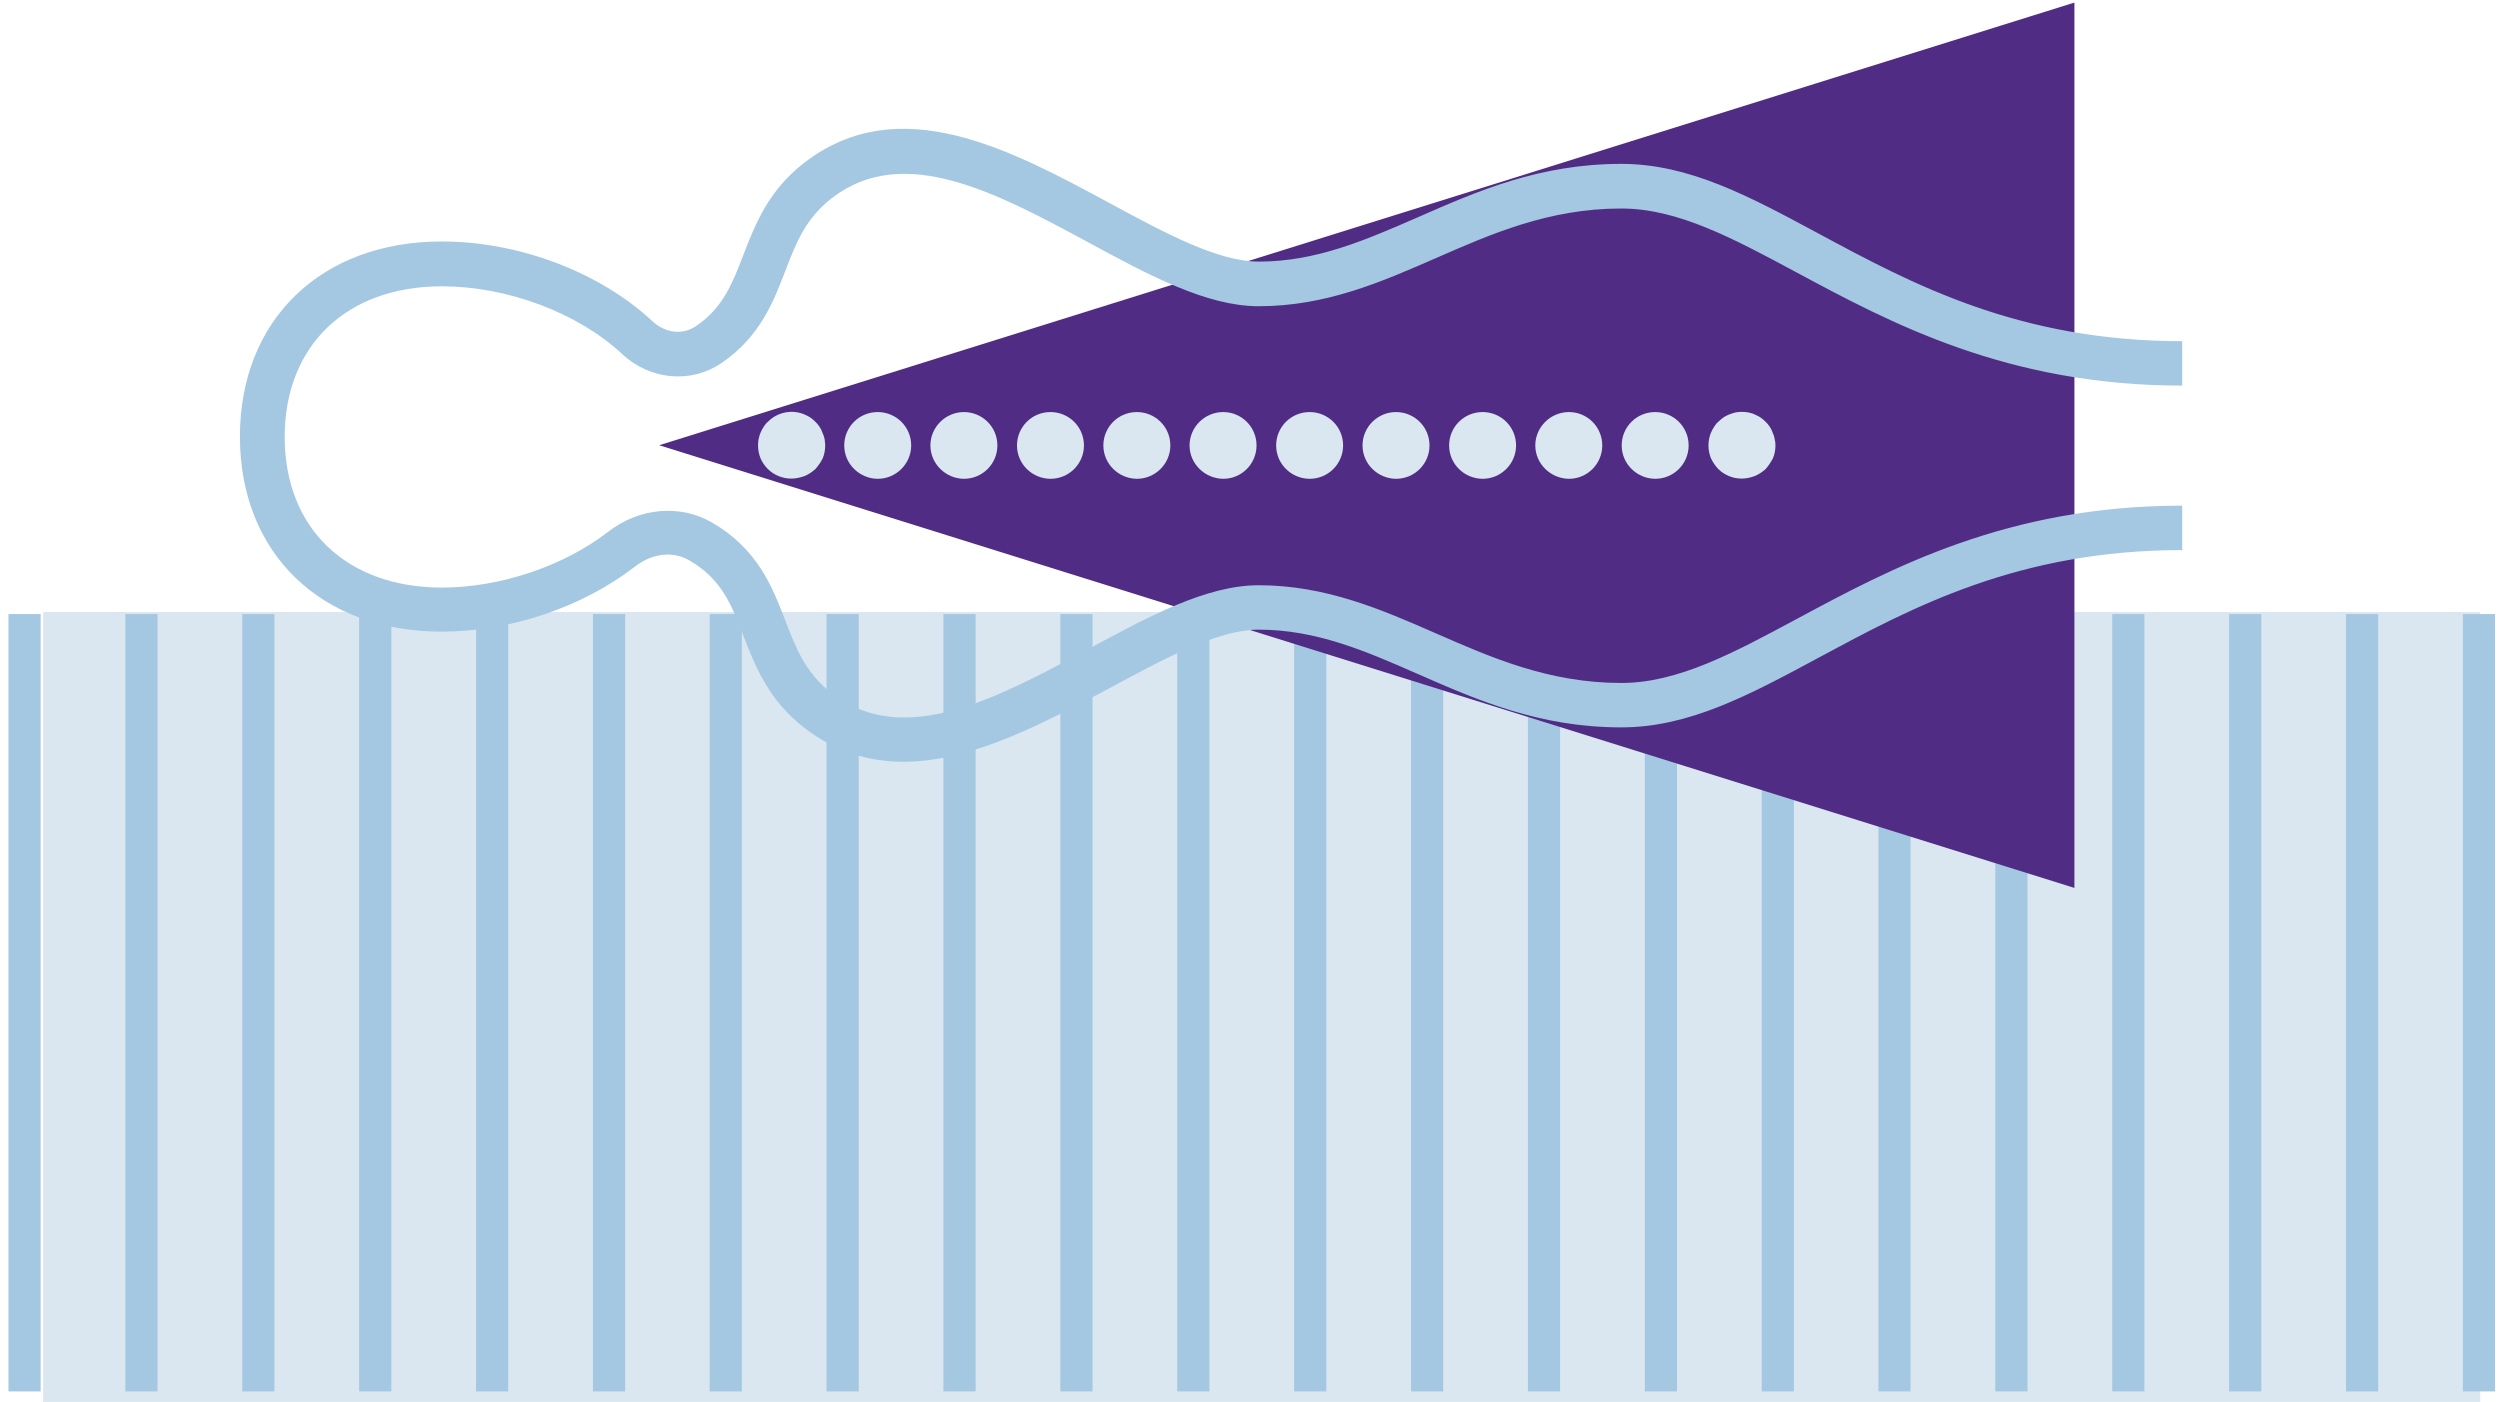 <svg xmlns="http://www.w3.org/2000/svg" width="107" height="60" viewBox="0 0 107 60">
  <g fill="none" fill-rule="evenodd" transform="translate(1)">
    <rect width="104.304" height="33.803" x=".848" y="26.197" fill="#DAE6F0" fill-rule="nonzero"/>
    <g stroke="#A4C7E2" stroke-width="1.377" transform="translate(0 26.197)">
      <path d="M.051.085L.051 33.355M5.054.085L5.054 33.355M10.057.085L10.057 33.355M15.06.085L15.06 33.355M20.064.085L20.064 33.355M25.067.085L25.067 33.355M30.062.085L30.062 33.355M35.065.085L35.065 33.355M40.068.085L40.068 33.355M45.071.085L45.071 33.355M50.074.085L50.074 33.355M55.078.085L55.078 33.355M60.081.085L60.081 33.355M65.084.085L65.084 33.355M70.087.085L70.087 33.355M75.09.085L75.09 33.355M80.085.085L80.085 33.355M85.088.085L85.088 33.355M90.092.085L90.092 33.355M95.095.085L95.095 33.355M100.098.085L100.098 33.355M105.101.085L105.101 33.355"/>
    </g>
    <polygon fill="#512C84" fill-rule="nonzero" points="27.212 19.056 87.785 38.003 87.785 .11"/>
    <path fill="#A4C7E2" fill-rule="nonzero" d="M37.668,32.603 C36.21,32.603 34.785,32.197 33.437,31.158 C31.885,29.966 31.317,28.496 30.816,27.203 C30.316,25.901 29.884,24.777 28.501,23.983 C27.806,23.577 26.916,23.679 26.195,24.237 C23.939,25.986 20.844,27.034 17.91,27.034 C12.737,27.034 9.269,23.679 9.269,18.685 C9.269,13.69 12.745,10.335 17.91,10.335 C21.208,10.335 24.668,11.645 26.924,13.749 C27.484,14.265 28.213,14.349 28.798,13.952 C29.943,13.175 30.35,12.127 30.816,10.91 C31.317,9.617 31.885,8.146 33.437,6.955 C37.499,3.837 42.264,6.414 46.479,8.687 C48.87,9.98 51.126,11.197 52.873,11.197 C55.349,11.197 57.46,10.268 59.691,9.296 C62.252,8.172 64.897,7.014 68.391,7.014 C71.291,7.014 73.852,8.392 76.82,9.989 C80.84,12.152 85.394,14.603 92.398,14.603 L92.398,16.504 C84.919,16.504 79.924,13.825 75.913,11.67 C73.174,10.2 70.808,8.924 68.391,8.924 C65.296,8.924 62.837,10.006 60.462,11.045 C58.147,12.059 55.756,13.107 52.873,13.107 C50.643,13.107 48.175,11.78 45.572,10.369 C41.688,8.273 37.677,6.101 34.607,8.476 C33.479,9.346 33.072,10.394 32.606,11.611 C32.097,12.93 31.52,14.425 29.875,15.541 C28.569,16.428 26.822,16.268 25.627,15.152 C23.736,13.386 20.708,12.254 17.918,12.254 C13.831,12.254 11.185,14.789 11.185,18.701 C11.185,22.614 13.831,25.149 17.918,25.149 C20.403,25.149 23.133,24.228 25.033,22.758 C26.364,21.727 28.103,21.575 29.468,22.361 C31.427,23.493 32.054,25.115 32.606,26.544 C33.072,27.761 33.479,28.808 34.607,29.679 C37.685,32.045 41.696,29.873 45.572,27.786 C48.175,26.375 50.643,25.048 52.873,25.048 C55.748,25.048 58.147,26.096 60.462,27.11 C62.837,28.149 65.296,29.231 68.391,29.231 C70.808,29.231 73.174,27.955 75.913,26.485 C79.924,24.33 84.91,21.642 92.398,21.642 L92.398,23.544 C85.394,23.544 80.84,25.994 76.82,28.158 C73.852,29.755 71.291,31.132 68.391,31.132 C64.897,31.132 62.252,29.975 59.691,28.851 C57.46,27.87 55.349,26.949 52.873,26.949 C51.126,26.949 48.87,28.166 46.479,29.459 C43.664,30.946 40.602,32.603 37.668,32.603 Z"/>
    <g fill="#DAE6F0" fill-rule="nonzero" transform="translate(31.376 16.901)">
      <path d="M1.492 3.583C1.111 3.583.746 3.431.483 3.169.348 3.034.237 2.865.17 2.704.102 2.527.068 2.341.068 2.163.068 2.07.076 1.977.093 1.885.119 1.792.136 1.699.178 1.614.212 1.521.263 1.437.314 1.361.356 1.293.416 1.208.492 1.149.814.811 1.323.659 1.781.752 1.874.777 1.967.794 2.052.837 2.137.87 2.23.921 2.298.963 2.383 1.023 2.451 1.082 2.519 1.149 2.586 1.208 2.646 1.285 2.697 1.361 2.756 1.445 2.79 1.521 2.824 1.614 2.866 1.699 2.892 1.792 2.917 1.885 2.926 1.977 2.943 2.07 2.943 2.163 2.943 2.349 2.909 2.535 2.841 2.704 2.756 2.882 2.654 3.025 2.527 3.169 2.391 3.296 2.239 3.397 2.061 3.473 1.866 3.541 1.679 3.583 1.492 3.583zM37.032 2.163C37.032 1.377 37.668.735 38.465.735L38.465.735C39.254.735 39.898 1.369 39.898 2.163L39.898 2.163C39.898 2.949 39.262 3.592 38.465 3.592L38.465 3.592C37.677 3.583 37.032 2.949 37.032 2.163zM33.335 2.163C33.335 1.377 33.988.735 34.776.735L34.776.735C35.557.735 36.201 1.369 36.201 2.163L36.201 2.163C36.201 2.949 35.565 3.592 34.776 3.592L34.776 3.592C33.988 3.583 33.335 2.949 33.335 2.163zM29.646 2.163C29.646 1.377 30.282.735 31.079.735L31.079.735C31.868.735 32.512 1.369 32.512 2.163L32.512 2.163C32.512 2.949 31.868 3.592 31.079 3.592L31.079 3.592C30.282 3.583 29.646 2.949 29.646 2.163zM25.94 2.163C25.94 1.377 26.585.735 27.373.735L27.373.735C28.162.735 28.807 1.369 28.807 2.163L28.807 2.163C28.807 2.949 28.171 3.592 27.373 3.592L27.373 3.592C26.585 3.583 25.94 2.949 25.94 2.163zM22.243 2.163C22.243 1.377 22.879.735 23.676.735L23.676.735C24.465.735 25.109 1.369 25.109 2.163L25.109 2.163C25.109 2.949 24.473 3.592 23.676 3.592L23.676 3.592C22.879 3.583 22.243 2.949 22.243 2.163zM18.537 2.163C18.537 1.377 19.19.735 19.979.735L19.979.735C20.759.735 21.404 1.369 21.404 2.163L21.404 2.163C21.404 2.949 20.768 3.592 19.979 3.592L19.979 3.592C19.19 3.583 18.537 2.949 18.537 2.163zM14.848 2.163C14.848 1.377 15.484.735 16.282.735L16.282.735C17.07.735 17.715 1.369 17.715 2.163L17.715 2.163C17.715 2.949 17.07 3.592 16.282 3.592L16.282 3.592C15.493 3.583 14.848 2.949 14.848 2.163zM11.151 2.163C11.151 1.377 11.787.735 12.584.735L12.584.735C13.373.735 14.017 1.369 14.017 2.163L14.017 2.163C14.017 2.949 13.381 3.592 12.584 3.592L12.584 3.592C11.787 3.583 11.151 2.949 11.151 2.163zM7.445 2.163C7.445 1.377 8.098.735 8.879.735L8.879.735C9.667.735 10.312 1.369 10.312 2.163L10.312 2.163C10.312 2.949 9.676 3.592 8.879 3.592L8.879 3.592C8.098 3.583 7.445 2.949 7.445 2.163zM3.757 2.163C3.757 1.377 4.393.735 5.19.735L5.19.735C5.978.735 6.623 1.369 6.623 2.163L6.623 2.163C6.623 2.949 5.978 3.592 5.19 3.592L5.19 3.592C4.401 3.583 3.757 2.949 3.757 2.163zM42.171 3.583C41.789 3.583 41.425 3.431 41.162 3.169 41.035 3.034 40.933 2.882 40.848 2.704 40.78 2.527 40.746 2.341 40.746 2.163 40.746 2.07 40.755 1.977 40.772 1.885 40.797 1.792 40.814 1.699 40.857 1.614 40.891 1.521 40.941 1.437 40.992 1.361 41.035 1.293 41.094 1.208 41.17 1.149 41.238 1.082 41.306 1.023 41.391.963 41.459.921 41.544.87 41.637.837 41.722.803 41.815.777 41.9.752 42.086.718 42.273.718 42.459.752 42.553.777 42.646.794 42.722.837 42.807.87 42.9.921 42.968.963 43.053 1.023 43.121 1.082 43.189 1.149 43.256 1.208 43.316 1.285 43.367 1.361 43.426 1.445 43.46 1.521 43.494 1.614 43.536 1.699 43.562 1.792 43.579 1.885 43.604 1.977 43.613 2.07 43.613 2.163 43.613 2.349 43.579 2.535 43.511 2.704 43.426 2.865 43.324 3.025 43.197 3.169 43.061 3.296 42.909 3.397 42.731 3.473 42.544 3.541 42.358 3.583 42.171 3.583z"/>
    </g>
  </g>
</svg>

